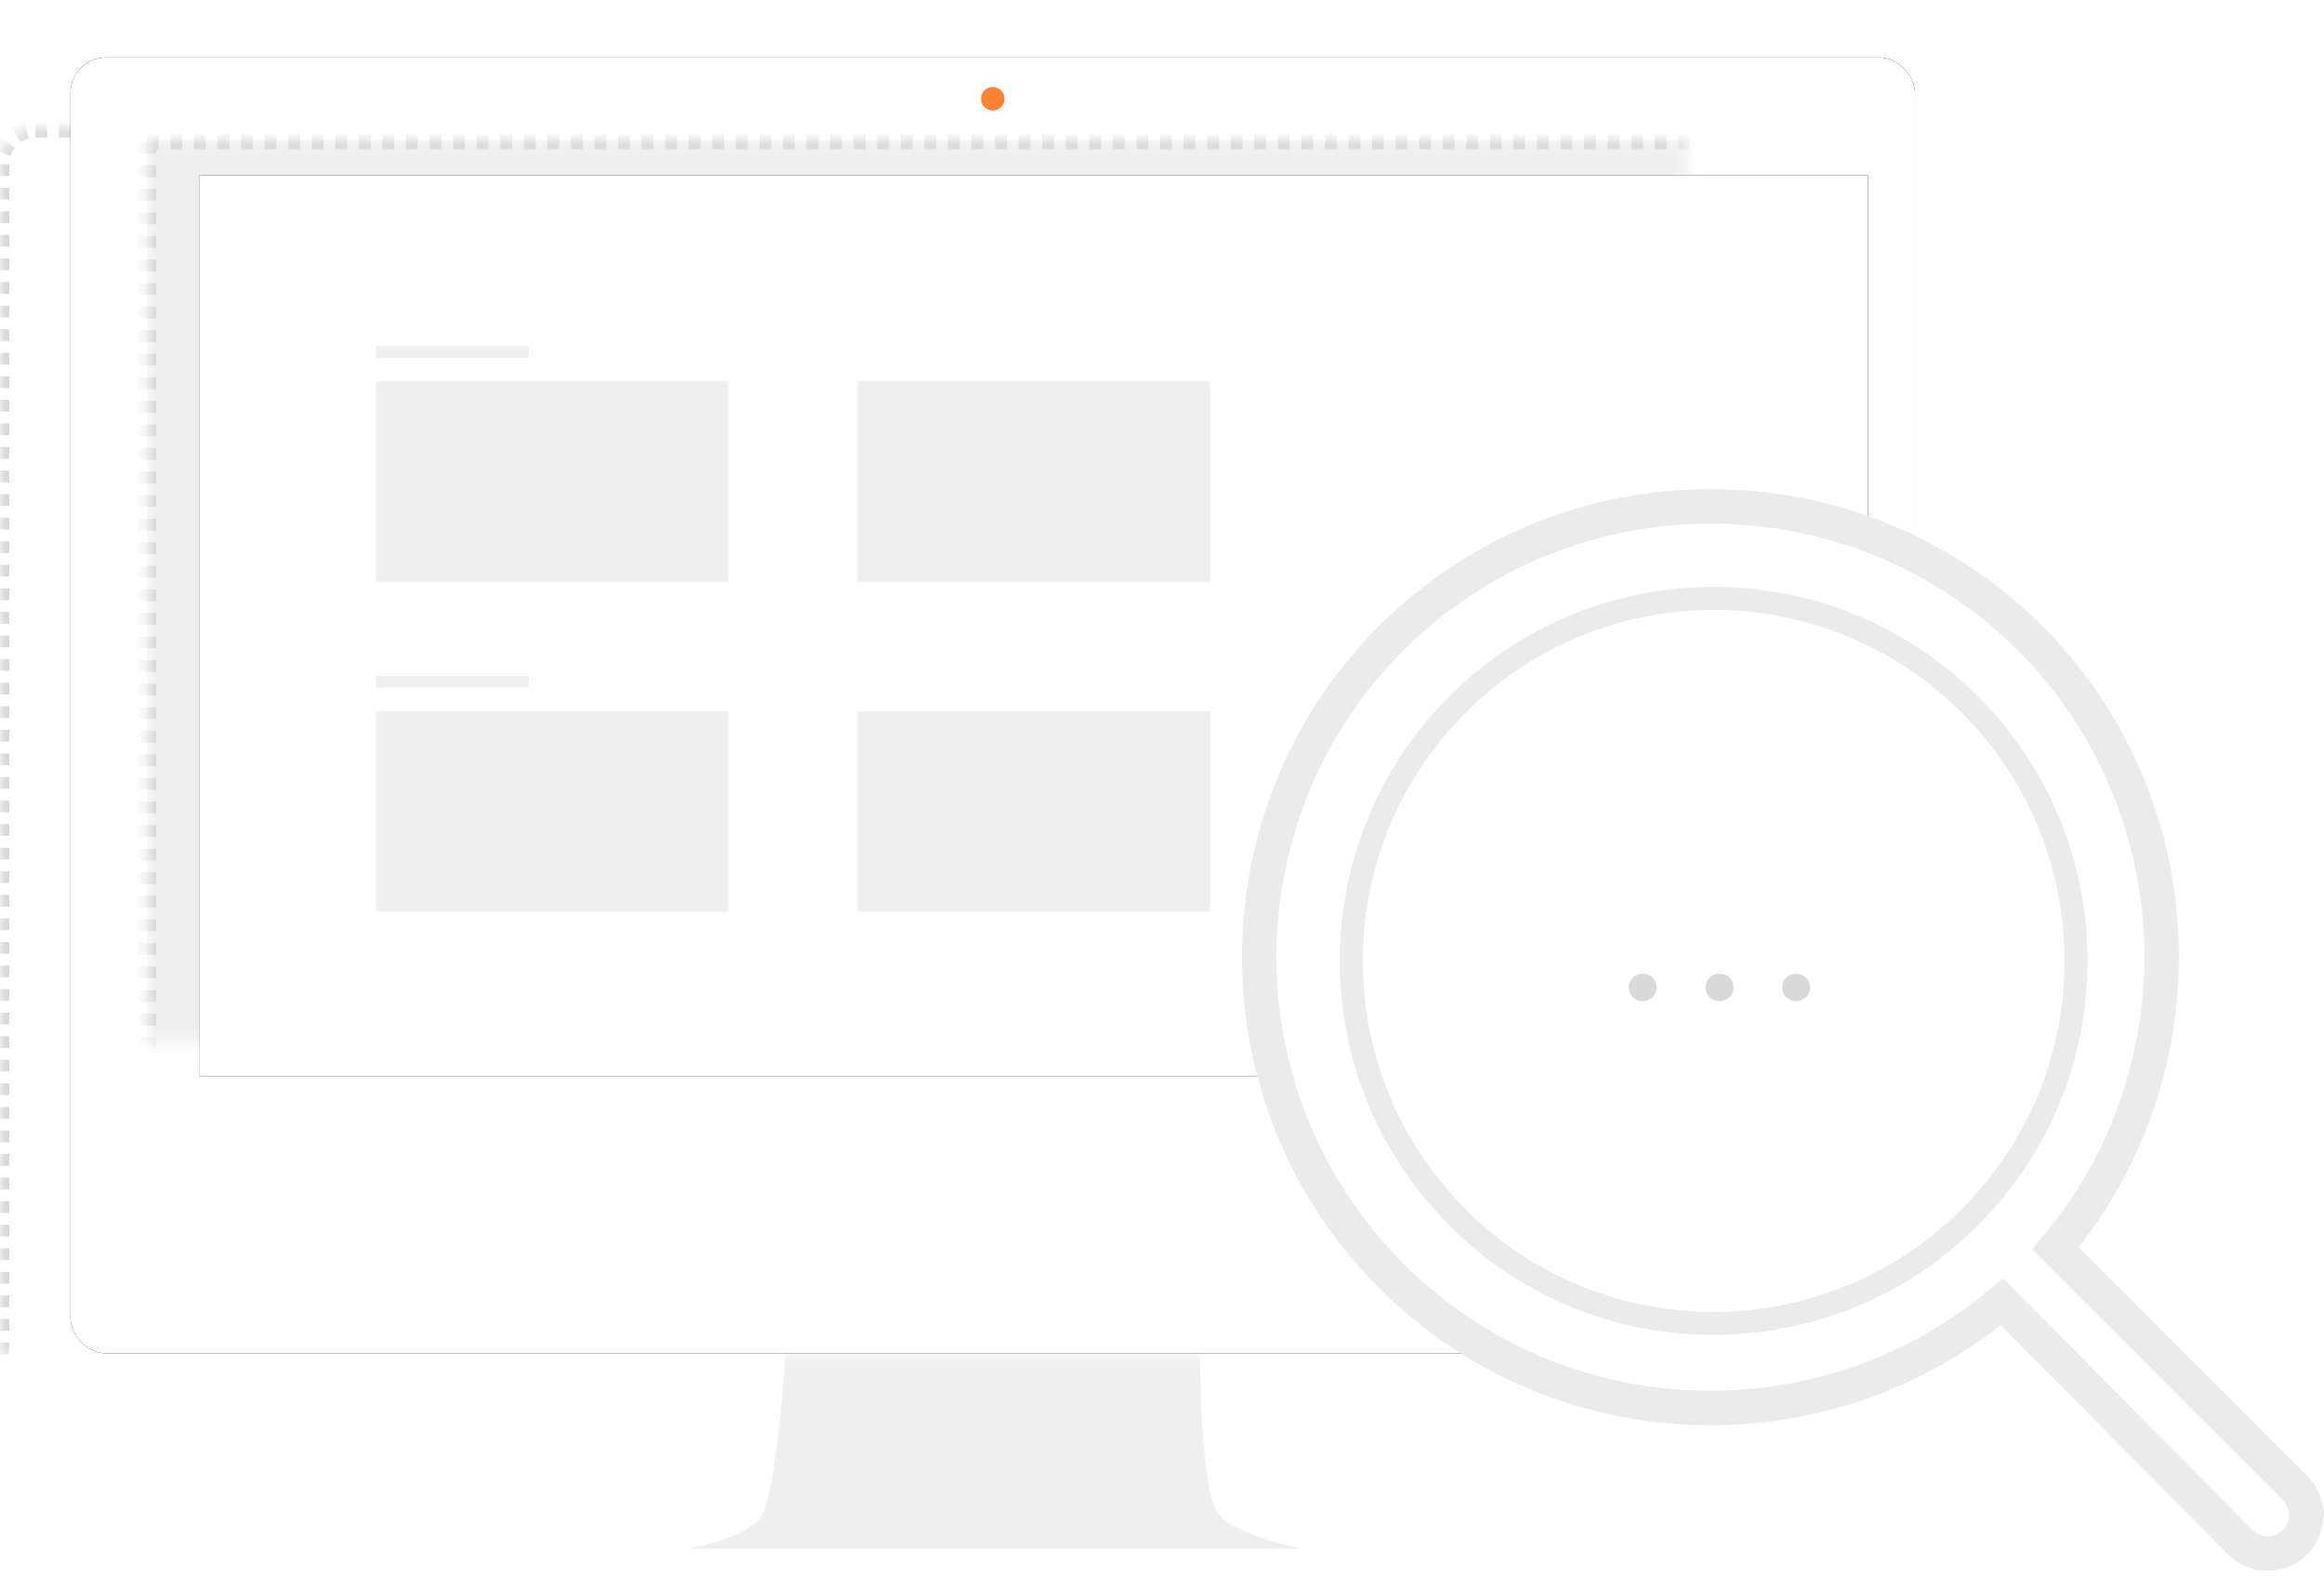 <?xml version="1.0" encoding="UTF-8"?>
<svg width="202px" height="137px" viewBox="0 0 202 137" version="1.1" xmlns="http://www.w3.org/2000/svg" xmlns:xlink="http://www.w3.org/1999/xlink">
    <defs>
        <rect id="path-1" x="0" y="6.142" width="160.323" height="112.598" rx="3.071"></rect>
        <mask id="mask-2" maskContentUnits="userSpaceOnUse" maskUnits="objectBoundingBox" x="0" y="0" width="160.323" height="112.598" fill="white">
            <use xlink:href="#path-1"></use>
        </mask>
        <rect id="path-3" x="6.127" y="0" width="160.323" height="112.598" rx="3.071"></rect>
        <filter x="-4.7%" y="-6.7%" width="109.4%" height="113.3%" filterUnits="objectBoundingBox" id="filter-4">
            <feMorphology radius="1" operator="dilate" in="SourceAlpha" result="shadowSpreadOuter1"></feMorphology>
            <feOffset dx="0" dy="0" in="shadowSpreadOuter1" result="shadowOffsetOuter1"></feOffset>
            <feGaussianBlur stdDeviation="1.5" in="shadowOffsetOuter1" result="shadowBlurOuter1"></feGaussianBlur>
            <feColorMatrix values="0 0 0 0 0.851   0 0 0 0 0.851   0 0 0 0 0.851  0 0 0 1 0" type="matrix" in="shadowBlurOuter1"></feColorMatrix>
        </filter>
        <rect id="path-5" x="12.765" y="7.165" width="146.537" height="85.472"></rect>
        <mask id="mask-6" maskContentUnits="userSpaceOnUse" maskUnits="objectBoundingBox" x="0" y="0" width="146.537" height="85.472" fill="white">
            <use xlink:href="#path-5"></use>
        </mask>
        <rect id="path-7" x="17.36" y="10.236" width="145.005" height="78.307"></rect>
        <filter x="-3.1%" y="-5.7%" width="106.2%" height="111.5%" filterUnits="objectBoundingBox" id="filter-8">
            <feOffset dx="0" dy="0" in="SourceAlpha" result="shadowOffsetOuter1"></feOffset>
            <feGaussianBlur stdDeviation="1.5" in="shadowOffsetOuter1" result="shadowBlurOuter1"></feGaussianBlur>
            <feColorMatrix values="0 0 0 0 0.851   0 0 0 0 0.851   0 0 0 0 0.851  0 0 0 1 0" type="matrix" in="shadowBlurOuter1"></feColorMatrix>
        </filter>
    </defs>
    <g id="页面-1" stroke="none" stroke-width="1" fill="none" fill-rule="evenodd">
        <g id="数据集管理/创建表/弹窗" transform="translate(-744, -428)">
            <g id="编组-52" transform="translate(708, 433)">
                <g id="编组-5备份" transform="translate(36, 0)">
                    <g id="image">
                        <path d="M68.265,112.871 C68.265,112.871 67.493,124.468 66.247,126.625 C65.001,128.782 59.738,129.563 59.738,129.563 L113.096,129.563 C113.096,129.563 107.603,128.495 105.948,126.625 C104.294,124.755 104.294,112.598 104.294,112.598 L68.265,112.598" id="Path-636" fill="#EFEFEF"></path>
                        <use id="Rectangle-353" stroke="#D9D9D9" mask="url(#mask-2)" stroke-width="1.625" fill="#FFFFFF" stroke-dasharray="1.024" xlink:href="#path-1"></use>
                        <g id="Rectangle-353">
                            <use fill="black" fill-opacity="1" filter="url(#filter-4)" xlink:href="#path-3"></use>
                            <use fill="#FFFFFF" fill-rule="evenodd" xlink:href="#path-3"></use>
                        </g>
                        <use id="Rectangle-354" stroke="#D9D9D9" mask="url(#mask-6)" stroke-width="1.625" fill="#EFEFEF" stroke-dasharray="1.024" xlink:href="#path-5"></use>
                        <ellipse id="Oval-188" fill="#FA8334" cx="86.288" cy="3.583" rx="1.021" ry="1.024"></ellipse>
                        <g id="Rectangle-365">
                            <use fill="black" fill-opacity="1" filter="url(#filter-8)" xlink:href="#path-7"></use>
                            <use fill="#FFFFFF" fill-rule="evenodd" xlink:href="#path-7"></use>
                        </g>
                        <path d="M32.677,28.15 L63.312,28.15 L63.312,45.551 L32.677,45.551 L32.677,28.15 Z M74.545,28.15 L105.18,28.15 L105.18,45.551 L74.545,45.551 L74.545,28.15 Z M32.677,56.811 L63.312,56.811 L63.312,74.213 L32.677,74.213 L32.677,56.811 Z M74.545,56.811 L105.18,56.811 L105.18,74.213 L74.545,74.213 L74.545,56.811 Z M116.413,56.811 L147.048,56.811 L147.048,74.213 L116.413,74.213 L116.413,56.811 Z M32.677,25.079 L45.952,25.079 L45.952,26.102 L32.677,26.102 L32.677,25.079 Z M32.677,53.74 L45.952,53.74 L45.952,54.764 L32.677,54.764 L32.677,53.74 Z" id="Combined-Shape" fill="#EFEFEF"></path>
                    </g>
                    <g id="编组-4" transform="translate(109.45, 39)">
                        <path d="M90.024,85.286 L69.208,64.476 C82.218,49.054 81.475,25.92 66.978,11.427 C51.645,-3.809 26.833,-3.809 11.5,11.427 C-3.833,26.757 -3.833,51.562 11.5,66.891 C25.997,81.384 49.136,82.128 64.562,69.121 L85.285,90.025 C86.586,91.325 88.723,91.325 90.024,90.025 C91.325,88.724 91.325,86.587 90.024,85.286 Z" id="形状" stroke="#EBEBEB" stroke-width="3" fill="#FFFFFF" fill-rule="nonzero"></path>
                        <path d="M17.228,61.772 C4.924,49.469 4.924,29.531 17.228,17.228 C29.531,4.924 49.469,4.924 61.772,17.228 C74.076,29.531 74.076,49.469 61.772,61.772 C49.469,74.076 29.442,74.076 17.228,61.772 Z" id="路径" stroke="#EBEBEB" stroke-width="2" fill="#FFFFFF"></path>
                        <path d="M33.32,43 C33.66,43 33.96,42.88 34.2,42.66 C34.42,42.44 34.54,42.16 34.54,41.8 C34.54,41.46 34.42,41.18 34.2,40.96 C33.96,40.72 33.68,40.62 33.32,40.62 C32.98,40.62 32.7,40.72 32.48,40.96 C32.24,41.18 32.12,41.46 32.12,41.8 C32.12,42.14 32.24,42.42 32.48,42.66 C32.7,42.88 32.98,43 33.32,43 Z M40,43 C40.34,43 40.64,42.88 40.88,42.66 C41.1,42.44 41.22,42.16 41.22,41.8 C41.22,41.46 41.1,41.18 40.88,40.96 C40.64,40.72 40.34,40.62 40,40.62 C39.66,40.62 39.38,40.72 39.14,40.96 C38.9,41.18 38.8,41.46 38.8,41.8 C38.8,42.14 38.9,42.42 39.14,42.66 C39.38,42.88 39.66,43 40,43 Z M46.66,43 C47,43 47.28,42.88 47.52,42.66 C47.76,42.44 47.88,42.16 47.88,41.8 C47.88,41.46 47.76,41.18 47.52,40.96 C47.28,40.72 47,40.62 46.66,40.62 C46.32,40.62 46.04,40.72 45.8,40.96 C45.56,41.18 45.46,41.46 45.46,41.8 C45.46,42.14 45.56,42.42 45.8,42.66 C46.04,42.88 46.32,43 46.66,43 Z" id="…" fill="#D9D9D9" fill-rule="nonzero"></path>
                    </g>
                </g>
            </g>
        </g>
    </g>
</svg>